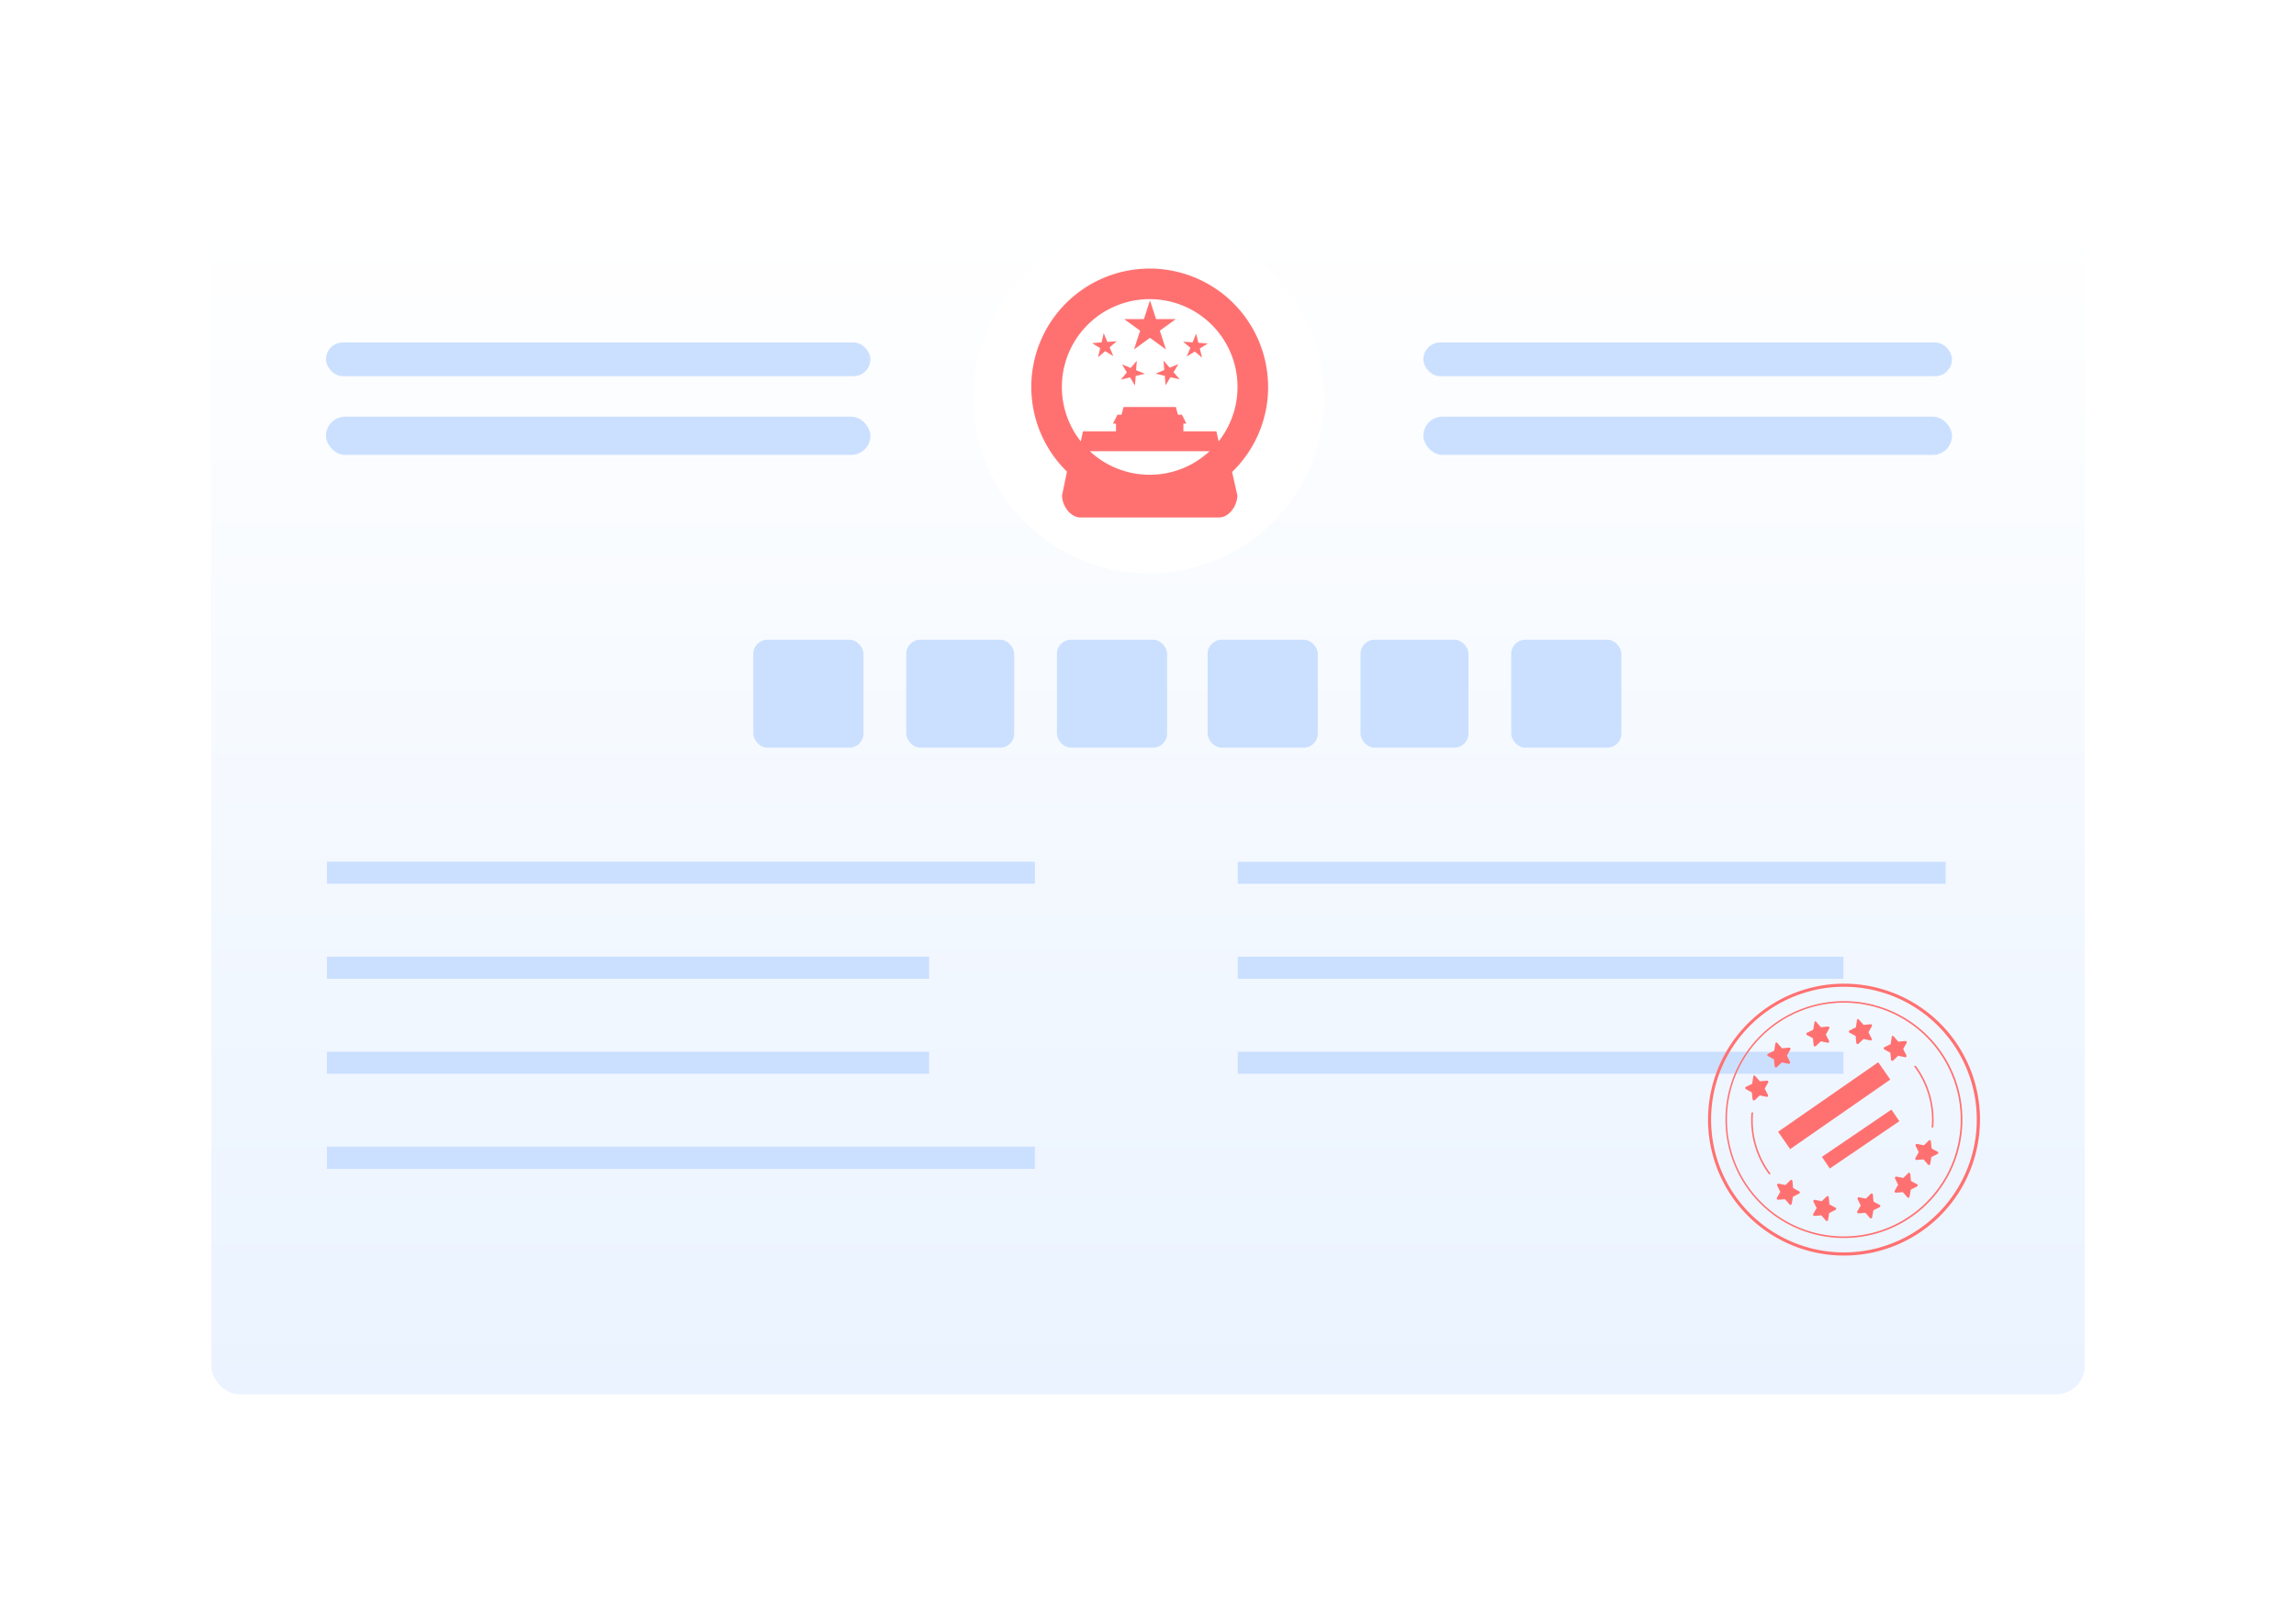 <svg xmlns="http://www.w3.org/2000/svg" xmlns:xlink="http://www.w3.org/1999/xlink" width="326" height="228" viewBox="0 0 326 228">
  <defs>
    <linearGradient id="linear-gradient" x1="0.5" x2="0.5" y2="1" gradientUnits="objectBoundingBox">
      <stop offset="0" stop-color="#fff"/>
      <stop offset="1" stop-color="#eaf3ff"/>
    </linearGradient>
    <filter id="矩形_1212" x="0" y="0" width="326" height="228" filterUnits="userSpaceOnUse">
      <feOffset dy="5" input="SourceAlpha"/>
      <feGaussianBlur stdDeviation="10" result="blur"/>
      <feFlood flood-color="#335add" flood-opacity="0.302"/>
      <feComposite operator="in" in2="blur"/>
      <feComposite in="SourceGraphic"/>
    </filter>
  </defs>
  <g id="pic-yyzz-small" transform="translate(-271.806 -256.241)">
    <g id="组_3101" data-name="组 3101" transform="translate(301.806 281.241)">
      <g transform="matrix(1, 0, 0, 1, -30, -25)" filter="url(#矩形_1212)">
        <rect id="矩形_1212-2" data-name="矩形 1212" width="266" height="168" rx="4" transform="translate(30 25)" fill="url(#linear-gradient)"/>
      </g>
      <path id="路径_3496" data-name="路径 3496" d="M184.393,310.712H284.912v3.13H184.393Zm0,13.486H269.9v3.142H184.393Zm0,13.5H269.9v3.133H184.393Zm0,13.486H284.912v3.162H184.393Zm129.329-40.468H414.23v3.13H313.723Zm0,13.486h86v3.142h-86Zm0,13.5h86v3.132h-86Z" transform="translate(-167.974 -213.335)" fill="#cbe0ff"/>
      <g id="组_3106" data-name="组 3106" transform="translate(16.289 6.606)">
        <path id="路径_3502" data-name="路径 3502" d="M440.126,76.424a24.913,24.913,0,1,1-24.9-24.913,24.913,24.913,0,0,1,24.9,24.913Zm0,0" transform="translate(-298.4 -51.511)" fill="#fff"/>
        <g id="组_3105" data-name="组 3105" transform="translate(0 17.029)">
          <g id="组_3103" data-name="组 3103" transform="translate(0 0)">
            <rect id="矩形_1213" data-name="矩形 1213" width="77.294" height="4.791" rx="2.395" fill="#cbe0ff"/>
            <rect id="矩形_1214" data-name="矩形 1214" width="77.294" height="5.43" rx="2.715" transform="translate(0 10.54)" fill="#cbe0ff"/>
          </g>
          <g id="组_3104" data-name="组 3104" transform="translate(155.808 0)">
            <rect id="矩形_1213-2" data-name="矩形 1213" width="75.058" height="4.791" rx="2.395" transform="translate(0)" fill="#cbe0ff"/>
            <rect id="矩形_1214-2" data-name="矩形 1214" width="75.058" height="5.43" rx="2.715" transform="translate(0 10.54)" fill="#cbe0ff"/>
          </g>
        </g>
        <g id="guohui-copy" transform="translate(100.142 6.534)">
          <path id="合并形状" d="M18.377,8.819l.865,2.663L16.977,9.834,14.712,11.48l.865-2.661L13.312,7.173h2.8l.865-2.663.865,2.663h2.8Zm-7.451,1.6,1.34-.112-1.018.877.52,1.239-1.15-.7L9.6,12.6l.308-1.31-1.15-.7,1.34-.111.308-1.31Zm4.182,2.667-.1,1.341,1.244.509-1.305.319-.1,1.341-.708-1.143-1.306.319.868-1.026L13,13.6l1.244.509Zm5.913.474-.7,1.15.878,1.018-1.31-.307-.7,1.15-.111-1.339-1.31-.307,1.24-.521L18.9,13.062l.877,1.018Zm2.83-3.023,1.341.1-1.142.708.319,1.305-1.026-.868-1.144.707.508-1.244-1.026-.868,1.341.1.508-1.244Zm9.9,6.273a16.76,16.76,0,0,1-5.119,12.078l.752,3.322c0,1.444-1.171,3.137-2.614,3.137H7.106c-1.444,0-2.615-1.693-2.615-3.137l.7-3.373A16.811,16.811,0,1,1,33.747,16.807ZM16.936,29.279a12.427,12.427,0,0,0,8.5-3.347h-17a12.427,12.427,0,0,0,8.5,3.347Zm9.787-4.742a12.471,12.471,0,1,0-19.575,0l.317-1.428h4.687v-1.1h-.425l.628-1.255h.577l.293-1.1h7.425l.293,1.1h.576l.628,1.255H21.72v1.1h4.687Z" transform="translate(-0.126 0.005)" fill="#ff7171"/>
        </g>
      </g>
      <rect id="矩形_7843" data-name="矩形 7843" width="15.65" height="15.331" rx="2" transform="translate(76.957 65.853)" fill="#cbe0ff"/>
      <rect id="矩形_7845" data-name="矩形 7845" width="15.65" height="15.331" rx="2" transform="translate(120.066 65.853)" fill="#cbe0ff"/>
      <rect id="矩形_7847" data-name="矩形 7847" width="15.331" height="15.331" rx="2" transform="translate(163.174 65.853)" fill="#cbe0ff"/>
      <rect id="矩形_7844" data-name="矩形 7844" width="15.331" height="15.331" rx="2" transform="translate(98.671 65.853)" fill="#cbe0ff"/>
      <rect id="矩形_7846" data-name="矩形 7846" width="15.65" height="15.331" rx="2" transform="translate(141.46 65.853)" fill="#cbe0ff"/>
      <rect id="矩形_7848" data-name="矩形 7848" width="15.65" height="15.331" rx="2" transform="translate(184.569 65.853)" fill="#cbe0ff"/>
    </g>
    <g id="组_3102" data-name="组 3102" transform="matrix(0.857, -0.515, 0.515, 0.857, 507.107, 408.633)">
      <path id="路径_3499" data-name="路径 3499" d="M37.986,24.321a19.309,19.309,0,1,0-9,11.736A19.319,19.319,0,0,0,37.986,24.321ZM14.445,37.549A18.866,18.866,0,1,1,37.549,24.2a18.866,18.866,0,0,1-23.1,13.345Z" transform="translate(0 0)" fill="#ff7171"/>
      <path id="路径_3500" data-name="路径 3500" d="M33.076,21.183a16.823,16.823,0,1,0-20.6,11.893A16.823,16.823,0,0,0,33.076,21.183ZM12.524,32.852A16.6,16.6,0,1,1,32.852,21.108,16.6,16.6,0,0,1,12.524,32.852Z" transform="translate(2.497 2.497)" fill="#ff7171"/>
      <path id="路径_3501" data-name="路径 3501" d="M26.406,12.982a12.659,12.659,0,0,1-2.359,8.787l.235.064a12.955,12.955,0,0,0,2.359-8.787ZM1.445,11a12.488,12.488,0,0,1,2-4.175l-.235-.064A12.955,12.955,0,0,0,.847,15.545l.235.064A12.6,12.6,0,0,1,1.445,11ZM17.769.587q.064.424.16.844c.256.128.523.245.779.374.128.064.235.085.224.246-.011.139-.16.181-.246.224-.235.128-.459.267-.7.406-.032.287-.043.577-.064.875-.011.139-.032.267-.149.3s-.214-.085-.267-.139l-.618-.576c-.3.064-.587.139-.875.192-.107.021-.246.032-.3-.085a.47.47,0,0,1,.085-.319l.351-.737-.5-.844a.233.233,0,0,1,.085-.256.644.644,0,0,1,.245.011c.192.021.383.021.577.043a1.041,1.041,0,0,0,.256.021c.171-.192.331-.4.5-.587a.824.824,0,0,1,.224-.246c.011-.053.043-.064.075-.053C17.759.319,17.747.459,17.769.587ZM11.331,0c.149.042.139.181.16.31.053.287.107.555.16.844.256.128.523.245.779.374.128.064.235.085.224.246-.011.139-.16.181-.246.224-.235.128-.459.267-.7.406-.032.287-.043.577-.075.865-.011.139-.032.267-.149.3-.1.032-.214-.085-.267-.139l-.617-.576c-.3.064-.6.128-.875.192-.107.021-.246.032-.3-.085a.555.555,0,0,1,.085-.319L9.857,1.9c-.171-.278-.331-.566-.5-.844A.233.233,0,0,1,9.441.8a.644.644,0,0,1,.245.011c.181.011.383.021.577.043a1.041,1.041,0,0,0,.256.021c.171-.192.331-.4.5-.587a.824.824,0,0,1,.224-.246C11.267,0,11.289,0,11.331,0Zm11.8,3.427c.053.287.107.555.16.844.256.128.523.245.779.374.128.064.235.085.224.246-.011.139-.16.181-.246.224-.235.128-.47.278-.7.406q-.048.436-.064.875c-.011.139-.032.267-.149.3s-.214-.085-.267-.139l-.619-.577c-.3.064-.6.128-.875.192-.107.021-.246.032-.3-.085a.555.555,0,0,1,.085-.319l.351-.737L21,4.184a.233.233,0,0,1,.085-.256.644.644,0,0,1,.245.011c.192.021.383.021.577.043A1.042,1.042,0,0,0,22.167,4c.171-.192.331-.4.5-.587a.825.825,0,0,1,.224-.246c.011-.053.032-.053.075-.053C23.118,3.16,23.107,3.3,23.128,3.427Zm3,4.58.16.844c.256.128.523.245.779.374.128.064.235.085.224.246-.011.139-.16.181-.246.224-.235.128-.47.278-.7.406q-.048.436-.064.875c-.011.139-.032.267-.149.3s-.214-.085-.267-.139c-.213-.192-.427-.383-.619-.577-.3.064-.577.128-.875.192-.107.021-.246.032-.3-.085a.47.47,0,0,1,.085-.319l.351-.737c-.171-.278-.331-.566-.5-.844a.233.233,0,0,1,.085-.256.644.644,0,0,1,.245.011c.192.021.383.021.577.043a1.042,1.042,0,0,0,.256.021c.171-.192.331-.4.5-.587a.824.824,0,0,1,.224-.246c.021-.064.053-.053.075-.053.149.042.139.181.16.309Zm-19.75-5.3c.053.287.107.555.16.844.256.128.523.245.779.374.128.064.235.085.224.246-.011.139-.16.181-.246.224q-.358.193-.7.406c-.032.287-.043.577-.064.875-.011.139-.032.267-.149.3s-.214-.085-.267-.139l-.618-.576c-.3.064-.6.128-.875.192-.107.021-.246.032-.3-.085A.555.555,0,0,1,4.4,5.051l.351-.737-.5-.844a.233.233,0,0,1,.085-.256.644.644,0,0,1,.245.011c.181.011.383.021.577.043a1.041,1.041,0,0,0,.256.021c.171-.192.331-.4.5-.587a.824.824,0,0,1,.224-.246c.011-.053.043-.064.075-.053C6.367,2.445,6.357,2.584,6.377,2.712ZM10.359,28.2l.555-.64.854.064c.139.011.246.032.309-.1s-.053-.246-.1-.309c-.128-.235-.278-.47-.406-.7.118-.267.245-.523.374-.779.064-.128.1-.246.032-.331s-.224-.032-.287-.011l-.833.192-.673-.609c-.075-.075-.2-.16-.3-.064a.47.47,0,0,0-.085.319c-.021.278-.053.543-.064.811l-.865.479a.215.215,0,0,0-.053.267.712.712,0,0,0,.213.128l.511.256a1.506,1.506,0,0,1,.224.118c.043.256.1.5.139.758a.683.683,0,0,0,.085.319c.042-.021.053-.011.075.011.16.032.214-.085.287-.181Zm-5.573-2.9.555-.64.854.064c.139.011.246.032.309-.1s-.053-.246-.1-.309q-.212-.347-.406-.7l.385-.79c.064-.128.1-.246.032-.331s-.224-.032-.287-.011l-.833.192-.672-.608c-.075-.075-.2-.16-.3-.064a.47.47,0,0,0-.085.319c-.021.278-.053.543-.064.811l-.865.479a.215.215,0,0,0-.053.267A1.413,1.413,0,0,0,3.475,24l.511.256a.752.752,0,0,1,.224.118c.043.256.1.5.139.758a.683.683,0,0,0,.085.319c.032-.011.042,0,.064.021C4.659,25.506,4.712,25.388,4.787,25.292Zm11.637,3.118.555-.64.854.064c.139.011.246.032.309-.1s-.053-.246-.1-.309c-.128-.235-.278-.47-.406-.7.118-.267.245-.523.374-.779.064-.128.1-.246.032-.331s-.224-.032-.287-.011l-.833.192-.673-.608c-.075-.075-.2-.16-.3-.064a.47.47,0,0,0-.085.319c-.021.278-.053.543-.064.811l-.865.479a.214.214,0,0,0-.053.267.711.711,0,0,0,.213.128l.511.256a1.508,1.508,0,0,1,.224.118c.043.256.1.5.139.758a.683.683,0,0,0,.085.319.053.053,0,0,1,.075.011C16.3,28.623,16.349,28.506,16.424,28.409Zm4.89-2.456.555-.64.854.064c.139.011.246.032.309-.1s-.053-.246-.1-.309q-.212-.347-.406-.7l.383-.79c.064-.128.1-.246.032-.331s-.224-.032-.287-.011l-.833.192-.673-.608c-.075-.075-.2-.16-.3-.064a.47.47,0,0,0-.085.319c-.021.278-.053.543-.064.811l-.865.479a.215.215,0,0,0-.053.267A1.416,1.416,0,0,0,20,24.66l.511.256a1.506,1.506,0,0,1,.224.118c.043.256.1.5.139.758a.684.684,0,0,0,.085.319c.032-.011.042,0,.064.021.16.032.214-.085.287-.181Zm-19.751-5.3.555-.64.854.064c.139.011.246.032.309-.1s-.053-.246-.1-.309c-.128-.235-.278-.47-.406-.7.118-.267.245-.523.374-.779.064-.128.1-.246.032-.331s-.224-.032-.287-.011l-.833.192-.673-.609c-.075-.075-.2-.16-.3-.064a.47.47,0,0,0-.085.319c-.021.278-.053.543-.064.811l-.865.479a.214.214,0,0,0-.053.267,1.413,1.413,0,0,0,.213.128l.511.256a1.507,1.507,0,0,1,.224.118c.043.256.1.5.139.758a.683.683,0,0,0,.085.319.064.064,0,0,1,.075.011C1.434,20.872,1.488,20.755,1.562,20.659Z" transform="translate(5.356 4.965)" fill="#ff7171"/>
      <line id="直线_139" data-name="直线 139" y1="0.67" x2="11.923" transform="translate(13.969 22.579)" fill="none" stroke="#ff7171" stroke-width="2"/>
      <line id="直线_140" data-name="直线 140" y1="1.141" x2="17.276" transform="translate(10.518 16.347)" fill="none" stroke="#ff7171" stroke-width="3"/>
    </g>
  </g>
</svg>
